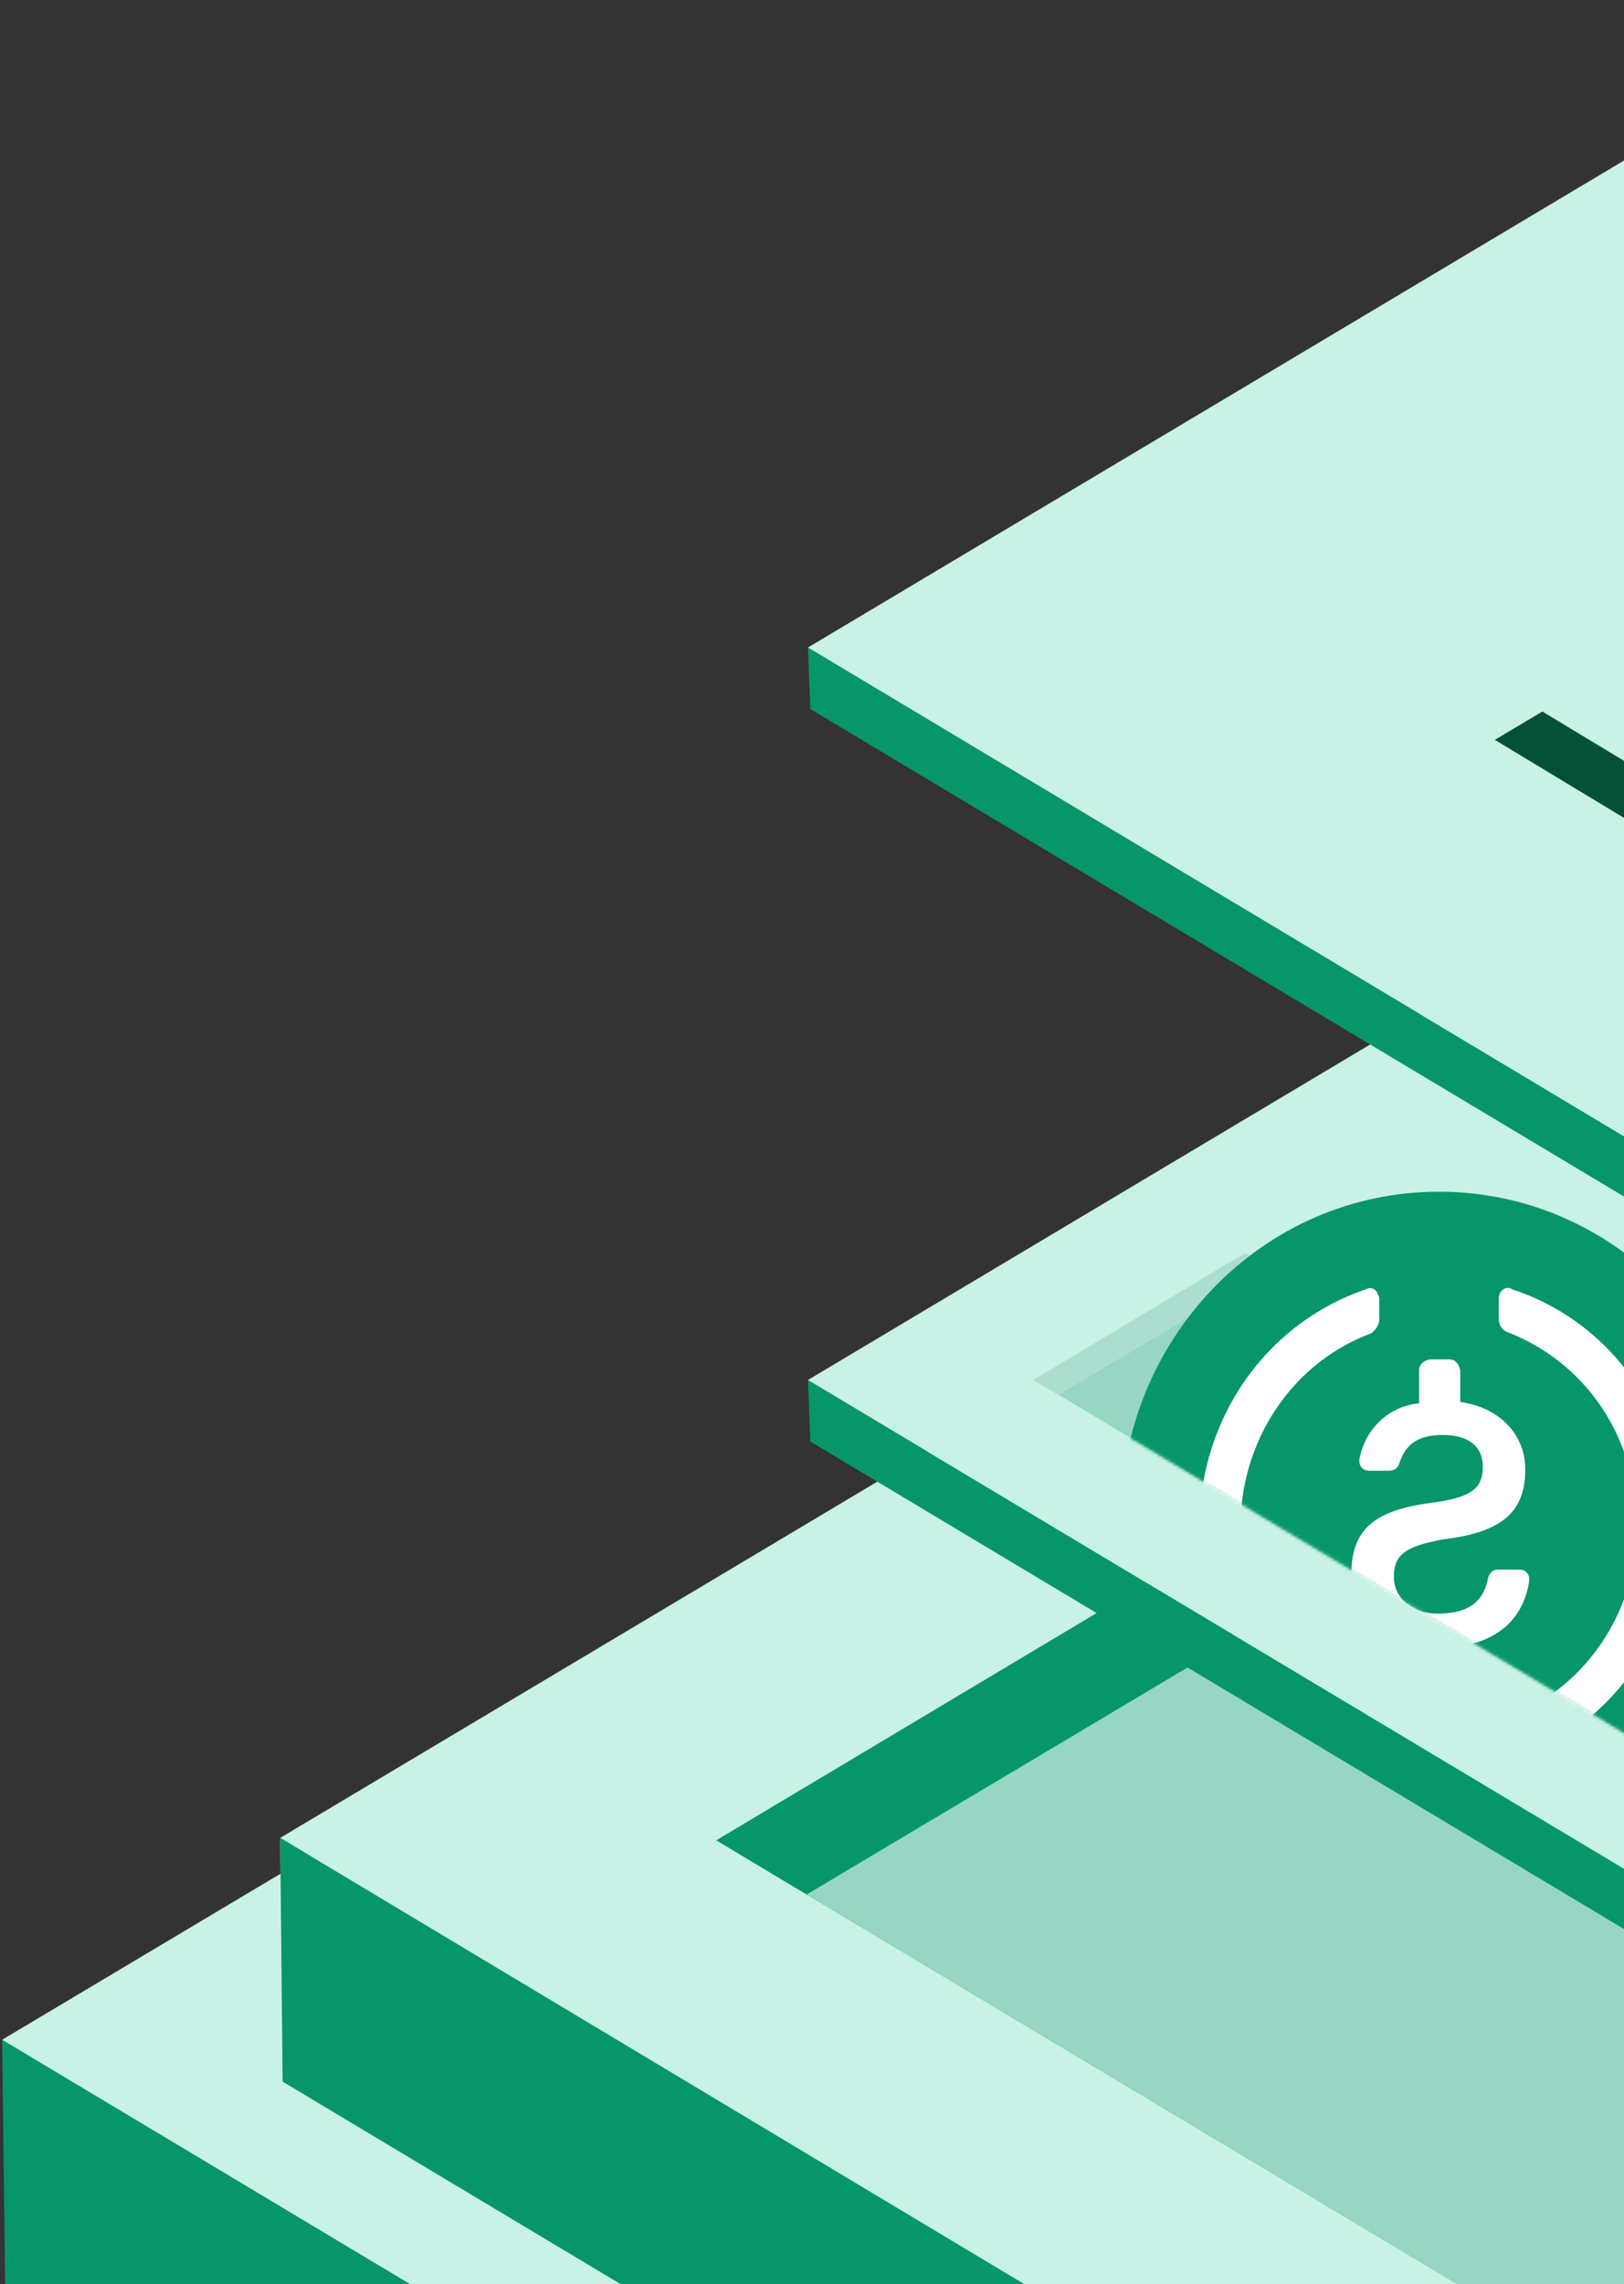 <svg width="530" height="745" viewBox="0 0 530 745" fill="none" xmlns="http://www.w3.org/2000/svg">
<rect x="0" y="0" width="530" height="745" fill="#333333" stroke="none"/>
<g clip-path="url(#clip0_659_7237)">
<path d="M0.682 665.307L1.845 758.056L621.656 1129.05V1037.11L0.682 665.307Z" fill="#079669"/>
<path d="M617.009 297.924L0.689 665.306L621.663 1037.1L1237.6 668.518L617.009 297.924Z" fill="#C7F2E5"/>
<path d="M91.445 599.46L92.221 678.96L621.271 995.749V917.056L91.445 599.46Z" fill="#C7F2E5"/>
<path d="M617.392 285.874L91.444 599.454L621.271 917.048L1146.83 602.264L617.392 285.874Z" fill="#C7F2E5"/>
<path d="M233.792 600.251L617.779 370.988L1004.48 602.258L620.882 831.922L263.269 617.917L233.792 600.251Z" fill="#079669"/>
<path d="M91.455 599.459L92.231 678.959L621.281 995.749V917.055L91.455 599.459Z" fill="#079669"/>
<path d="M617.778 370.994L233.79 600.256L620.88 831.928L1004.48 602.264L617.778 370.994Z" fill="#97D6C3"/>
<path d="M617.778 406.728L263.267 617.923L233.79 600.256L617.778 370.994L1004.48 602.264L974.615 619.931L617.778 406.728Z" fill="#079669"/>
<path d="M263.678 450.108L264.454 470.184L620.516 683.385V663.711L263.678 450.108Z" fill="#079669"/>
<path d="M617.797 238.911L263.674 450.106L620.512 663.709L974.246 452.113L617.797 238.911Z" fill="#C7F2E5"/>
<path d="M263.678 211.197L264.454 231.272L620.516 444.474V424.8L263.678 211.197Z" fill="#079669"/>
<path d="M617.797 0L263.674 211.195L620.512 424.798L974.246 213.202L617.797 0Z" fill="#C7F2E5"/>
<path d="M678.67 572.957L610.793 613.509L337.347 450.095L406.388 408.739L678.67 572.957Z" fill="#97D6C3"/>
<path d="M406.388 418.777L345.491 454.913L337.347 450.095L406.388 408.739L678.67 572.957L670.137 577.775L406.388 418.777Z" fill="#ACDECF"/>
<mask id="mask0_659_7237" style="mask-type:luminance" maskUnits="userSpaceOnUse" x="361" y="298" width="241" height="310">
<path d="M361.393 464.542L601.482 607.882V405.118L388.544 298.317L361.393 464.542Z" fill="white"/>
</mask>
<g mask="url(#mask0_659_7237)">
<path d="M469.62 603.866C411.993 603.866 365.633 555.902 365.633 496.281C365.633 436.66 411.993 388.696 469.62 388.696C527.247 388.696 573.607 436.66 573.607 496.281C573.607 555.902 527.247 603.866 469.62 603.866Z" fill="#079669"/>
<path d="M441.023 513.315C441.023 497.626 450.122 492.247 468.319 490.006C481.318 488.212 483.918 484.626 483.918 478.35C483.918 472.073 479.584 468.04 470.919 468.04C463.12 468.04 458.787 470.729 456.621 477.454C456.187 478.798 454.887 479.695 453.588 479.695H446.656C444.922 479.695 443.622 478.35 443.622 476.557V476.109C445.356 466.246 453.155 458.626 463.12 457.73V446.971C463.12 445.178 464.42 443.833 466.586 443.384H473.085C474.819 443.384 476.119 444.729 476.552 446.971V457.281C489.551 459.075 497.782 468.04 497.782 479.247C497.782 494.04 489.117 499.867 470.919 502.109C458.787 504.35 454.887 507.04 454.887 514.212C454.887 521.385 460.954 526.316 469.186 526.316C480.452 526.316 484.351 521.384 485.651 514.66C486.084 512.867 487.383 511.97 488.683 511.97H496.05C497.782 511.97 499.082 513.315 499.082 515.108V515.557C497.35 526.763 490.417 534.832 476.119 537.074V547.833C476.119 549.625 474.819 550.97 472.653 551.419H466.153C464.42 551.419 463.12 550.074 462.686 547.833V537.074C449.688 534.832 441.023 525.418 441.023 513.315Z" fill="white"/>
<path d="M449.689 422.316C449.256 420.523 447.523 419.627 445.789 420.523C421.96 428.592 402.895 447.868 395.096 473.419C382.098 516.005 404.628 561.281 445.789 574.729C446.223 575.176 447.089 575.176 447.523 575.176C449.256 574.729 450.122 573.384 450.122 571.59V565.315C450.122 563.073 449.256 561.729 447.523 560.832C429.759 554.108 415.46 539.763 408.961 520.936C396.396 486.418 413.727 447.419 447.523 434.868C448.823 433.97 450.122 432.179 450.122 430.385V424.11C450.122 423.213 450.122 422.765 449.689 422.316ZM491.718 420.075C489.985 420.522 489.119 421.867 489.118 423.661V429.936C489.118 432.178 489.985 433.523 491.718 434.419C509.482 441.144 523.78 455.488 530.28 474.315C542.845 508.832 525.514 547.832 491.718 560.383C490.418 561.281 489.118 563.074 489.118 564.418V570.695C489.118 571.591 489.118 572.039 489.552 572.487C489.985 574.28 491.718 575.177 493.451 574.281C517.715 566.212 536.346 546.935 544.145 521.832C557.143 479.247 534.613 433.971 493.451 420.523C493.018 420.075 492.152 420.075 491.718 420.075Z" fill="white"/>
</g>
<path d="M487.843 241.312L571.622 291.902L587.137 282.668L503.358 232.077L487.843 241.312Z" fill="#045137"/>
</g>
<defs>
<clipPath id="clip0_659_7237">
<rect width="530" height="745" fill="white" transform="matrix(-1 0 0 1 530 0)"/>
</clipPath>
</defs>
</svg>
